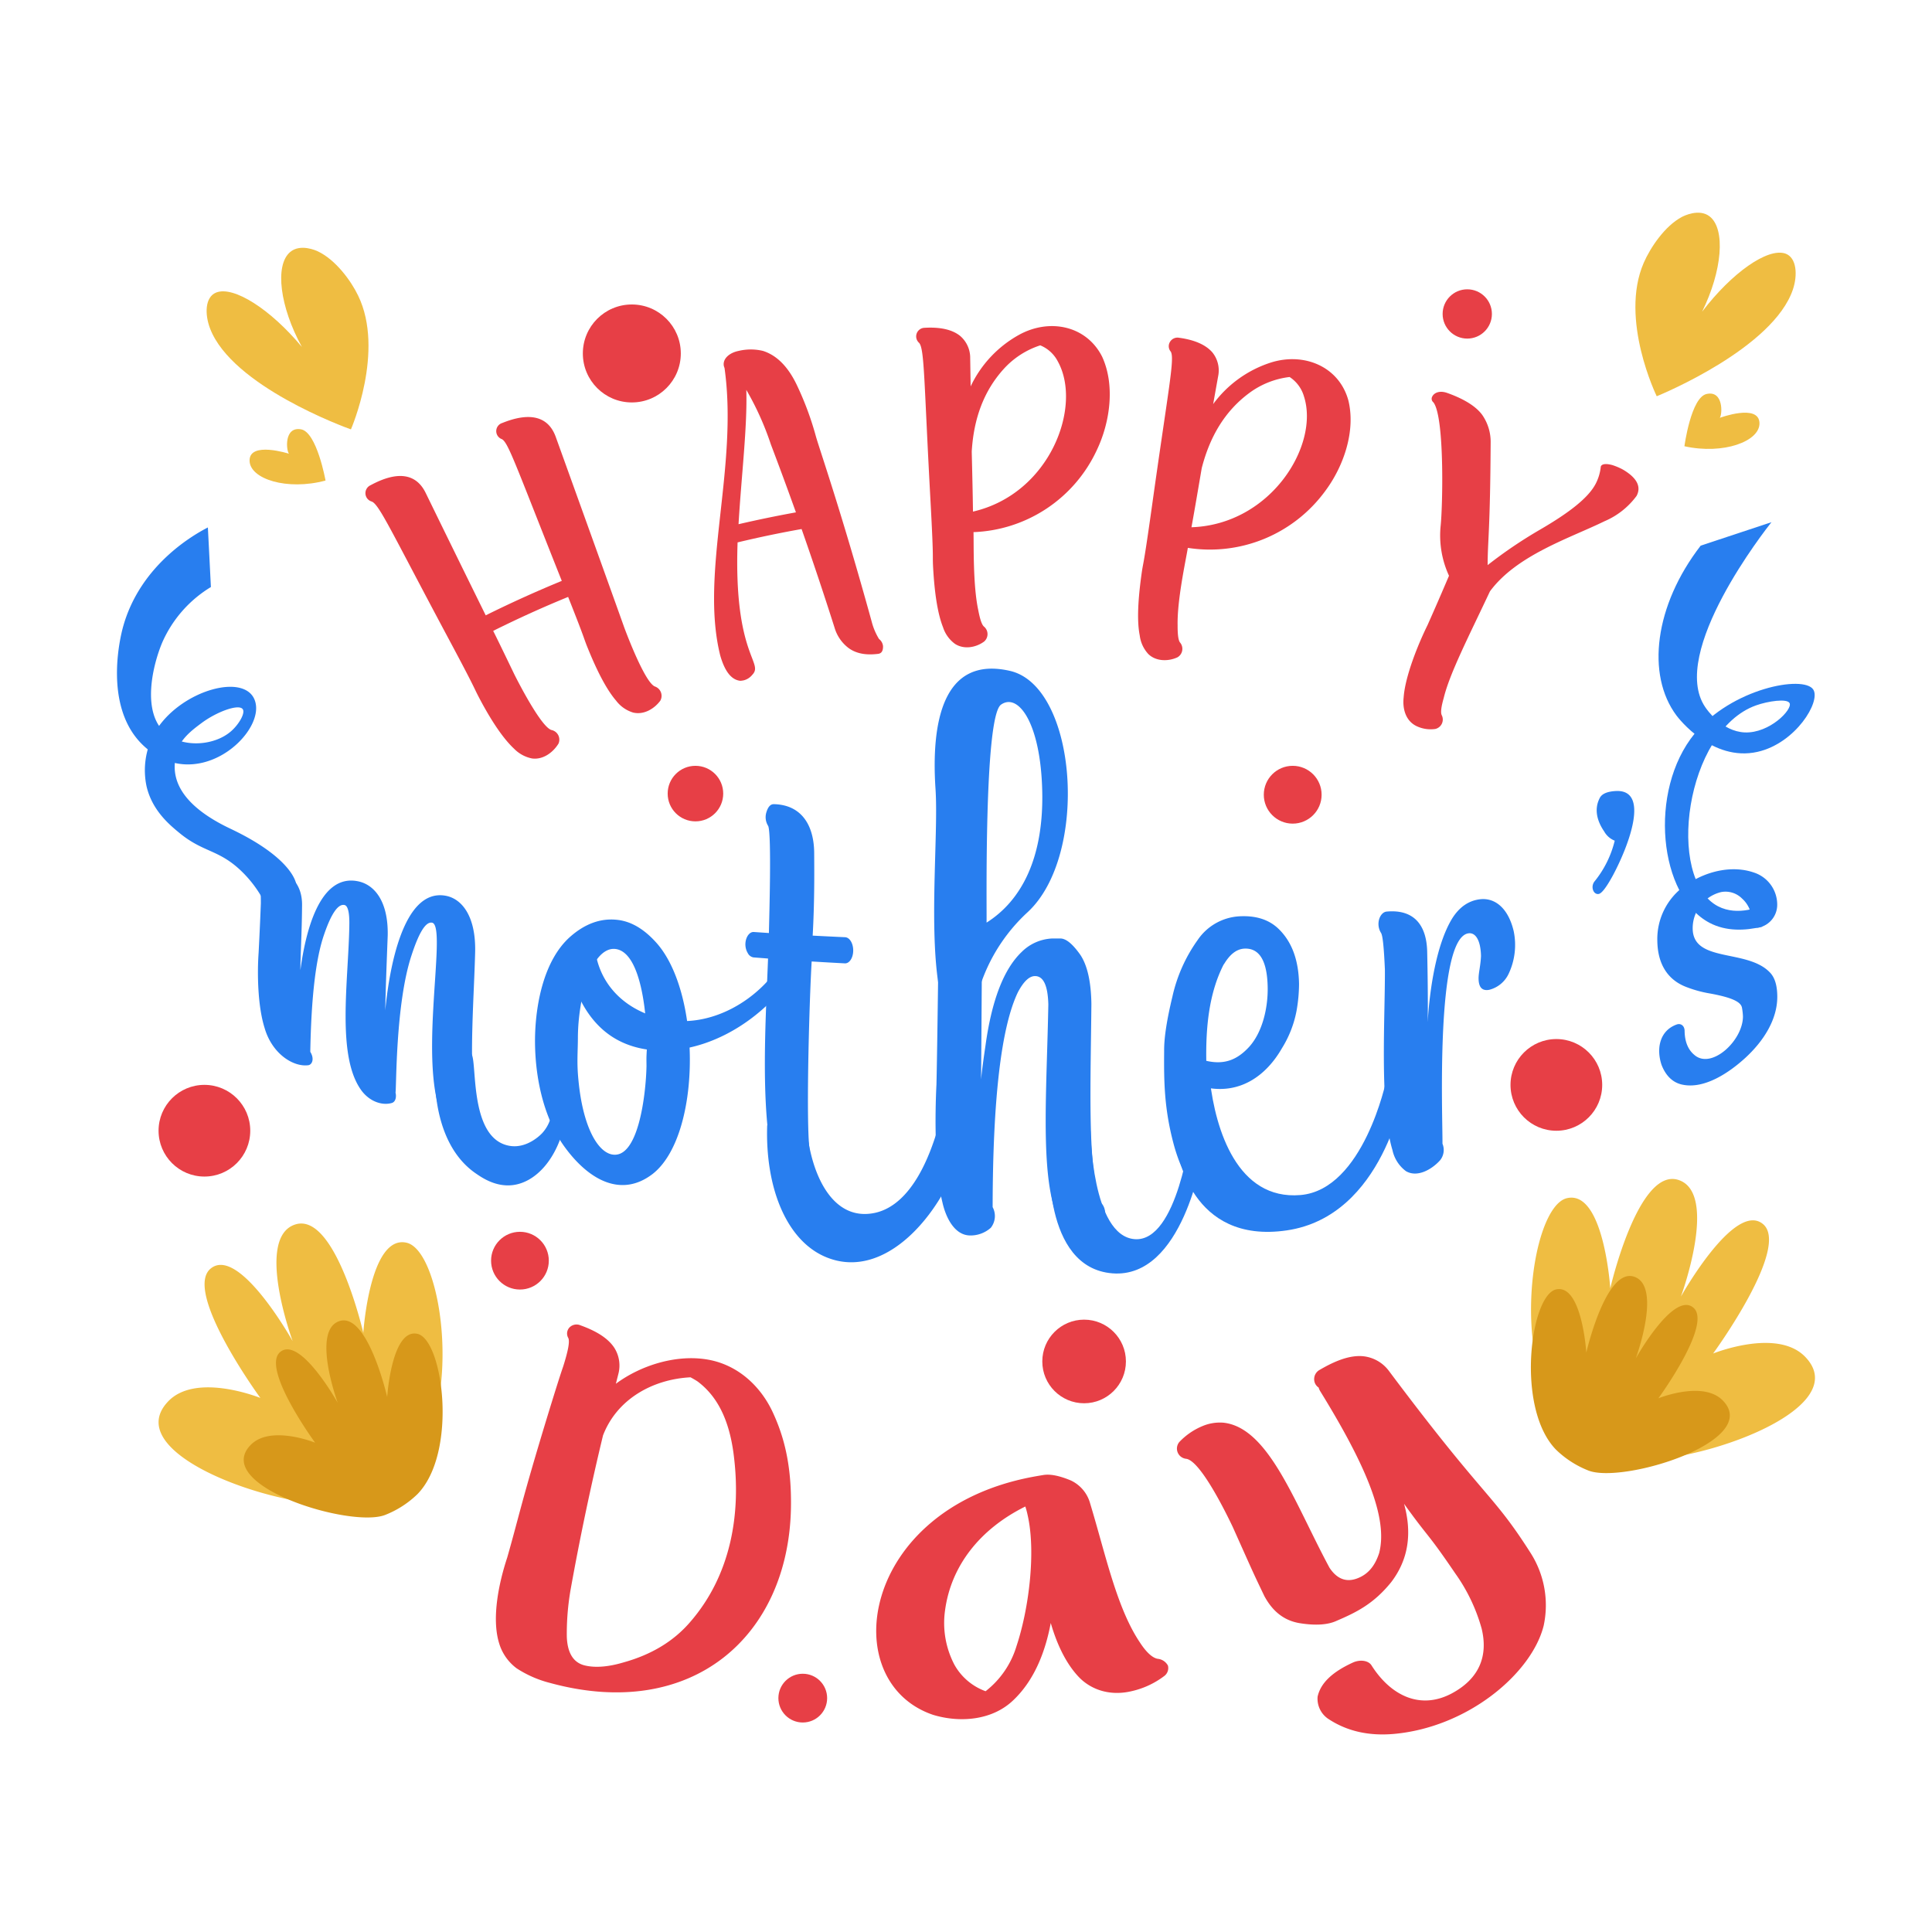 <svg id="Happy_Mother_s_Day" height="512" viewBox="0 0 512 512" width="512" xmlns="http://www.w3.org/2000/svg" data-name="Happy Mother's Day"><path d="m451.07 82.61c5.34-10.82 6.28-21.92 2-25.26-2.8-2.18-6.91-.09-7.33.13-4.55 2.4-8.38 8.14-10.14 12.18-6.5 15 3.45 35.35 3.45 35.35 1.48-.6 30.92-12.83 36.1-28.33 1.27-3.8 1-8.41-2-9.48-4.73-1.61-14.25 5.14-22.08 15.41z" fill="#efbd42"/><path d="m455.76 110.73s10.36-3.84 10.52 1.38c.14 4.84-9.56 8.44-19.89 6.15 0 0 1.73-13 5.91-13.86 4.49-.97 4.15 5.48 3.46 6.33z" fill="#efbd42"/><path d="m80 91.94c-5.81-10.57-7.25-21.62-3.12-25.14 2.71-2.31 6.91-.4 7.33-.2 4.69 2.2 8.79 7.76 10.69 11.72 7.16 14.68-1.9 35.47-1.9 35.47-1.51-.53-31.47-11.45-37.32-26.71-1.44-3.74-1.4-8.36 1.62-9.56 4.64-1.82 14.45 4.48 22.7 14.42z" fill="#efbd42"/><path d="m76.58 120.24s-10.52-3.38-10.44 1.85c.07 4.84 9.92 8 20.13 5.26 0 0-2.3-12.86-6.51-13.58-4.53-.77-3.91 5.65-3.18 6.47z" fill="#efbd42"/><circle cx="184.3" cy="210.31" fill="#e73f46" r="7.36"/><circle cx="167.44" cy="93.67" fill="#e73f46" r="12.98"/><circle cx="342.58" cy="210.61" fill="#e73f46" r="7.66"/><circle cx="388.84" cy="83.2" fill="#e73f46" r="6.53"/><circle cx="412.45" cy="287.51" fill="#e73f46" r="12.15"/><circle cx="137.79" cy="334.09" fill="#e73f46" r="7.65"/><circle cx="287.3" cy="360.8" fill="#e73f46" r="11.08"/><circle cx="212.74" cy="450.02" fill="#e73f46" r="6.46"/><circle cx="54.17" cy="299.65" fill="#e73f46" r="12.15"/><path d="m212.43 140.2q4.56 13 8.73 26.12a10.43 10.43 0 0 0 3.78 5.46c2 1.43 4.55 1.9 7.76 1.5.92-.11 1.35-.8 1.31-2.08a2.75 2.75 0 0 0 -1.06-1.86 16.79 16.79 0 0 1 -1.95-4.63c-8-29-13.67-45.21-14.76-49a81.55 81.55 0 0 0 -5.16-13.86c-2.29-4.72-5.25-7.71-8.9-8.86a13.86 13.86 0 0 0 -6.42 0c-2.6.52-4.33 2.2-3.92 4.06.06.16.11.33.17.49 3.71 26.45-6.61 54.27-1.14 76.17 1.22 4.28 3 6.48 5.33 6.71a5.81 5.81 0 0 0 1-.15 4.25 4.25 0 0 0 2.14-1.41c3.22-3.3-4.94-5-3.87-35.12q8.46-2.03 16.96-3.54zm-14.65-36.88a77.18 77.18 0 0 1 6.51 14.46q3.42 9 6.64 18-7.63 1.38-15.21 3.14c.75-12.73 2.36-25.87 2.06-35.6z" fill="#e73f46"/><path d="m148 197.08a2.61 2.61 0 0 0 -1.76-3.6c-2.63-.51-8.72-12.34-9.92-14.74-2.16-4.47-4-8.31-5.62-11.55q9.81-4.89 19.86-9c5.22 13.14 3.76 10.09 5.53 14.36q3.78 9.18 7.19 13.14a8.9 8.9 0 0 0 4.49 3.14c2.76.67 5.52-.89 7.2-3.11a2.62 2.62 0 0 0 -1.35-3.77c-2.54-.82-7.31-13.28-8.22-15.75q-3-8.44-18.13-50.44c-1.93-5.31-6.67-6.69-14.15-3.67a2.26 2.26 0 0 0 -.09 4.3c1.7 1 3.54 6.61 15.85 37.55q-10.2 4.19-20.16 9.13-8-16.23-15.93-32.48c-2.49-5.07-7.39-5.9-14.59-2a2.31 2.31 0 0 0 .3 4.32c2 .74 5.22 8 20.42 36.44 8.26 15.44 6 11.77 8.82 17q4.62 8.46 8.52 12.09a9.1 9.1 0 0 0 4.74 2.56c2.82.38 5.48-1.47 7-3.92z" fill="#e73f46"/><path d="m270.06 88.73a30.55 30.55 0 0 0 -12.83 13.67l-.12-7.5a7.61 7.61 0 0 0 -2.69-5.9c-2.06-1.65-5.21-2.37-9.4-2.13a2.28 2.28 0 0 0 -1.44 4c1.43 1.64 1.27 10.06 3 41.66 1 18.37.42 13.37.77 18.94q.63 9.9 2.56 14.75a8.78 8.78 0 0 0 3.18 4.42c2.35 1.52 5.5 1 7.71-.62a2.6 2.6 0 0 0 0-3.94c-.58-.44-1.08-1.89-1.56-4.43-1.4-6.52-1.16-17-1.25-20.63a37.57 37.57 0 0 0 32.64-21.66c3.6-7.51 4.9-17.32 1.45-24.83-4.15-8.23-13.91-10.26-22.02-5.8zm-12.21 46.85c-.06-4.77-.19-10.11-.33-15.89.51-8.72 3.18-16 8.36-21.78a22.29 22.29 0 0 1 9.8-6.39 9.13 9.13 0 0 1 4.68 4.31c6.52 11.87-2.07 35.03-22.51 39.75z" fill="#e73f46"/><path d="m336.75 96.09a30.58 30.58 0 0 0 -15.25 11l1.32-7.38a7.6 7.6 0 0 0 -1.52-6.31c-1.72-2-4.68-3.33-8.84-3.89a2.31 2.31 0 0 0 -2.4 1.09 2.19 2.19 0 0 0 .21 2.59c1.09 1.89-.67 10-5.06 41.47-2.56 18.19-2.11 13-2.86 18.73-.85 6.56-1 11.54-.31 15a8.86 8.86 0 0 0 2.29 4.95c2 1.94 5.22 2 7.7.86a2.59 2.59 0 0 0 .74-3.87c-.49-.54-.7-2.06-.69-4.64-.13-6.63 2.06-16.65 2.71-20.5a37.84 37.84 0 0 0 36.36-15c5-6.67 8.15-16.06 6.18-24.08-2.48-9.02-11.79-12.82-20.58-10.02zm-21 43.64c.86-4.69 1.75-10 2.72-15.66 2.17-8.46 6.18-15.09 12.4-19.77a22.33 22.33 0 0 1 10.89-4.39 9.21 9.21 0 0 1 3.8 5.13c4.17 12.9-8.72 33.96-29.8 34.69z" fill="#e73f46"/><path d="m430.07 124.43a16.26 16.26 0 0 0 -2.85-1.2c-1.67-.43-2.68-.29-3 .39.06 0 .06 0 0 .09a12.59 12.59 0 0 1 -1.3 4.4c-1.93 3.8-7.08 7.78-15 12.37a121 121 0 0 0 -13.68 9.28c0-6.44.67-9.07.8-32.48a12.53 12.53 0 0 0 -2.23-7.32c-1.58-2.18-4.67-4.19-9.3-5.83-2.08-.74-3.64 0-4.06 1.21a1.22 1.22 0 0 0 .42 1.29c3 3.86 2.46 27.56 1.92 32.68a25.47 25.47 0 0 0 2.21 13.27c-2.91 6.85-4.83 11.15-5.68 13.06-2.5 5.07-5.95 13.58-6.34 19.2-.35 3.14.63 6.33 3.53 7.64a8.66 8.66 0 0 0 4.87.7 2.56 2.56 0 0 0 1.71-3.62c-.35-.66-.17-2.19.5-4.54 1.58-6.56 6.67-16.41 12.26-28.3 7.08-9.63 21.22-14.11 30.32-18.57a20.52 20.52 0 0 0 8.54-6.73c1.29-2.42.12-4.79-3.64-6.99z" fill="#e73f46"/><g fill="#287eef"><path d="m262.56 325.39a5 5 0 0 0 .5-5.49q.07-43.22 6.72-57c1.52-2.84 3-4.22 4.5-4.23 2.25 0 3.41 2.52 3.54 7.53-.39 21-1.88 40.67 1.21 52.69.91 4 3.22 8.55 7.32 8.39a8.38 8.38 0 0 0 5.48-2.4c1.4-1.5 1.46-4.69 0-6.05-.68-.66-1.25-2.87-1.76-6.76-1.61-10.76-1-28.45-.84-46q-.13-8.94-3-13.13c-2-2.8-3.66-4.15-5.11-4.23h-2.31a12.24 12.24 0 0 0 -8.06 3.57c-4.73 4.52-7.91 12.73-9.58 24.76-.43 2.94-.87 6-1.18 9 .09-5.75.46-70.72.47-76.62 0-8.72-3.44-13.13-10.44-13.13-.9 0-1.56.69-2 2.15a5.16 5.16 0 0 0 .46 3.91c1 2.26.63 13.65.44 31.45 0 .83-.49 43.09-.75 53.61-.43 8.48-.47 22.87 1.56 31.13.87 4 3.15 8.75 7.25 8.87a8.08 8.08 0 0 0 5.58-2.02z"/><path d="m125.62 290.13c-1.21-11.07 0-26 .3-37.87.21-9.6-3.63-14.27-8.08-14.92-11-1.67-14.67 19.26-15.74 30.39.08-4.76.32-11.36.65-19.85.17-9.29-3.72-13.63-8.14-14.38-10-1.77-13.66 13.56-15 23.59 0-4 .38-9.39.44-17.19.06-5.78-3.32-9.33-10.15-10.71a1.59 1.59 0 0 0 -1.93.91 2.48 2.48 0 0 0 .47 2.51c.46.77.69 3 .69 6.75-.07 1.85-.24 6.28-.59 13.07-.41 5.72-.22 14.21 1.56 19.92 2 7 7.74 10.52 11.69 9.93 1-.24 1.54-1.76.44-3.54.26-14.52 1.46-24.84 3.7-31.2 1.87-5.44 3.68-8.07 5.37-7.7.88.19 1.33 1.94 1.28 5.19-.2 14.81-3.58 35.22 3.42 44.24 2.36 2.94 5.66 3.73 7.93 3 .64-.24 1-.93 1-1.86a3.8 3.8 0 0 0 -.11-.85c.25-1.49 0-23.38 4.17-36.18 2-6.17 3.8-9.18 5.51-8.86 4.44.81-5 41.76 4.26 54.12 2.49 3 5.78 3.53 8.13 2.48a2.24 2.24 0 0 0 1-2.14 4.21 4.21 0 0 0 -.82-2.77c-.61-.78-1.07-2.78-1.45-6.08z"/><path d="m174.21 250.14c-3.36-3.86-6.92-6-10.71-6.38-4.38-.47-8.56 1.08-12.47 4.56-6.7 6-9 17.16-9.23 26.16-.22 10.06 2 21.6 8 29.69 6.26 8.5 14.84 13.37 23.21 6.9 12.75-10.07 12.99-47.21 1.2-60.93zm-2.88 32.37c-.15 7.46-2.17 25.17-9.39 23.38-3.85-1-7.5-7.77-8.63-19.48-.51-5-.15-7.56-.16-11.92a54.05 54.05 0 0 1 .58-7c1.63-11.15 5.53-16.46 9.37-16 7.19.87 8.47 19.23 8.32 26.51-.13 2.64-.11 1.81-.09 4.51z"/><path d="m392.26 238.31c-3.05.35-5.53 2.07-7.44 5.13-8.75 14.38-5.76 48.41-6.6 8.8-.15-7.12-3.53-11.33-10.76-10.66-1.74.16-3 3.25-1.45 5.69.44.76.75 3.95 1 9.66.08 12.25-1.46 36.45 2 47.83a9.4 9.4 0 0 0 3.57 5.6c2.93 1.74 6.72-.32 9-2.81a4.32 4.32 0 0 0 .69-4.45c.07-6.89-1.91-54.59 6.9-55.76 1.91-.26 3.22 1.93 3.31 6-.12 2.71-.68 4.5-.64 6.1.05 2.28 1 3.21 2.82 2.87a7.79 7.79 0 0 0 5.12-4.19 17.93 17.93 0 0 0 1.36-11.37c-1.39-5.9-4.81-8.89-8.88-8.44z"/><path d="m456.12 236.41a6.2 6.2 0 0 1 5.57 1.74 7.67 7.67 0 0 1 2.53 5.94 1.59 1.59 0 0 0 2.09 1.68 6.18 6.18 0 0 0 4.67-6 8.94 8.94 0 0 0 -6.18-8.54c-5.6-1.93-12-.45-16.88 2.58a17.34 17.34 0 0 0 -8.71 15.59c.1 6.06 2.71 10.27 7.69 12.17a32 32 0 0 0 6.42 1.74c5.35 1 8.09 2.11 8.33 3.8a15.92 15.92 0 0 1 .25 2.25c0 6.45-8.38 14.15-12.88 10.2-1.7-1.4-2.54-3.57-2.58-6.33 0-1.38-1-2.14-2.12-1.72-4.43 1.6-5.45 6.29-4 10.67 1.15 3 3.1 4.85 5.77 5.31 5.71 1.07 12.09-3.18 16.36-7.07 5-4.57 8.54-10.28 8.55-16.23 0-2.92-.62-5.1-1.94-6.46-6-6.34-20.36-2.51-20.48-11.62a9.84 9.84 0 0 1 7.54-9.7z"/><path d="m428.2 209.63c-2.26.12-3.65.73-4.22 1.79-1.6 3-.74 6.18 1.15 8.93a5.51 5.51 0 0 0 2.79 2.44 27.42 27.42 0 0 1 -5.26 10.68c-1.24 1.39-.45 3.67 1 3.44.81-.12 2.11-1.85 3.82-5 4.28-8.04 9.78-22.76.72-22.28z"/><path d="m32.54 166.39c-.55 2.05-5.35 20.93 5.41 31.14 13.59 12.89 31-1.94 29.88-10.67-1.25-9.42-20.53-4.15-27 7.6a20.43 20.43 0 0 0 -2 13.89c1.49 6.46 6.15 10.28 8.77 12.43 6.28 5.15 10.28 4.3 16.23 9.94a31.33 31.33 0 0 1 5.36 6.74 13.91 13.91 0 0 0 6.78.79c3.5-.55 2.52-3.95 2.52-3.95s-.6-6.71-17.44-14.69c-17.09-8.1-14.91-16.77-14.37-19.67.71-3.85 4.28-6.5 6.7-8.3 4-3 9.85-5.15 10.92-3.73.79 1-.95 4-3 5.82-4.36 3.87-12.43 4.46-17.07.87-7-5.43-3.71-18.51-1.2-24.41a32.42 32.42 0 0 1 12.86-14.62q-.39-7.9-.8-15.79c-3.17 1.64-17.99 9.66-22.55 26.61z"/><path d="m115.3 283.06c-.13 2.51-.74 20 10.82 27.93 1.61 1.11 5.27 3.63 9.79 3.07 6.31-.79 11.81-7.25 13.75-16.38l-3.51-7.75c.12.54 1.36 6.22-2.49 10.39-.27.29-3.87 4.07-8.48 3.36-11.53-1.78-8.37-24.39-10.53-24.57-1-.08-1.27 5.25-4.21 5.86a5.44 5.44 0 0 1 -5.14-1.91z"/><path d="m157.55 248.12c-.34 10.45 6.27 19.28 18.2 21.93 12.49 2.77 25.81-5.06 32-16l2.64 4.17c-13.53 19-34.94 24.53-47.6 16.88-9.3-5.61-11.76-17.06-12.39-20.72a14.49 14.49 0 0 1 7.15-6.26z"/><path d="m218 315.2c-1.94-1-3.12-5.12-3.63-12.4-.68-10 .14-38 .73-48q4.4.27 8.79.5c1.21.06 2.2-1.44 2.22-3.36s-.93-3.51-2.15-3.57c-2.86-.13-5.73-.27-8.59-.42.48-8.73.44-15.89.4-21.75 0-7.34-3.24-12.93-10.71-13.09-.9 0-1.51.72-1.95 2.12a4.35 4.35 0 0 0 .48 3.68c.92 2.37.26 24.28.18 28.35l-4-.27c-1.74-.12-3.07 3.14-1.6 5.59a2.08 2.08 0 0 0 1.49 1.14l3.88.3c-.92 25.06-4.21 68 13.62 70.3a9.29 9.29 0 0 0 6.54-1.41c-2.7-1.31-4.62-3.09-5.7-7.71z"/><path d="m203.31 298.27c-.52 16.37 5 30.09 15.06 34.65 17.36 7.82 34.25-14.71 37.73-33l-6.14-7a49.92 49.92 0 0 1 -1.76 7.31c-1.5 4.65-6.12 19-16.37 21.2-11.77 2.48-17.36-11.47-18.13-23.69 0-.06-5.85-8.39-10.39.53z"/><path d="m267.65 177.79c-17.84-4.09-20.9 13.76-19.73 31.29s-5.07 63.4 9.52 67.38a46.1 46.1 0 0 1 14.89-34.72c16.37-15.12 13.16-59.86-4.68-63.95zm-6.2 66.71c.1-2.62-.73-54.54 3.83-57.76s10.48 4.84 10.92 22.79-5.59 29.2-14.75 34.97z"/><path d="m289 299.73s.3 27.78 11.7 28.66 14.91-28.66 14.91-28.66l3 6.43s-5.08 32.75-23.8 31.29-16.67-31.58-16.67-31.58 2.96-7.02 10.86-6.14z"/><path d="m330.35 311.89c-6.77-2.23-9.63-16.51-10.33-23.6 8.6 1.55 15.44-3.06 19.72-10.52a28.84 28.84 0 0 0 3.85-9.85 41.56 41.56 0 0 0 .67-7.15c-.11-6.51-2-11.45-5.69-14.86-2.51-2.27-5.84-3.3-10.07-3.08a14.31 14.31 0 0 0 -11.12 6.3 41.08 41.08 0 0 0 -6.7 15.08c-1.46 6.06-2.21 10.85-2.17 14.33-.07 7.91 0 14.93 2.37 24.09 2.56 10 8.56 20.36 18.7 18.93a14.58 14.58 0 0 0 4.76-1.57 1.84 1.84 0 0 1 -.46-.08c-.32-.17-2.06-4.35-3.53-8.02zm-6-56.34c1.6-2.68 3.34-4 5.33-4.15 4.05-.25 6.16 3.17 6.27 10.31.08 5.29-1.32 11.76-4.93 15.74-3.19 3.45-6.57 4.78-11.34 3.68-.14-8.61.64-17.86 4.63-25.58z"/><path d="m312.1 305s3.21 24.86 28.95 21.06 31-37.14 31-37.14l-4.68-2.63s-6 29-22.74 30.41-22.5-17.33-24-30.41c-.05-.01-10.76 2.63-8.53 18.71z"/><path d="m450.7 144.6c-12.25 15.86-14.47 34.22-6.43 45 .53.72 9.47 12.35 21.49 9.65 10.08-2.26 16.85-13.35 14.77-16.52-2.57-3.9-21.63-.3-31.44 11.7-12.4 15.18-9.45 43.14 4 50.15 4.36 2.28 9.36 2.1 13.9 1l1-6c-1.35.64-7.4 3.35-12.7.59-13.93-7.27-8.71-46.51 10.06-53.23 3.19-1.14 8.32-1.9 8.92-.58.78 1.68-5.31 8-11.88 7.74-6.1-.26-10.06-6.07-10.49-6.71-9.77-14.37 16.2-47.3 17.55-49z"/></g><path d="m145.78 446c37.67 10.29 63.23-12.44 63.83-46.45.2-11.67-2-19.29-4.94-25.54-3.27-6.84-9.17-12.21-16.8-13.65-8.38-1.57-17.94 1.37-24.66 6.35l.63-2.48a8.77 8.77 0 0 0 -1.08-7.11c-1.65-2.46-4.63-4.35-8.94-5.9a2.61 2.61 0 0 0 -2.89.56 2.34 2.34 0 0 0 -.31 2.83c.41 1-.1 3.49-1.37 7.52q-1.06 3-4.44 14.05c-6.6 21.71-7.13 25.13-10.39 36.59-2.19 6.6-4.18 16-2.17 22.63a12.87 12.87 0 0 0 4.66 6.72 29.52 29.52 0 0 0 8.87 3.88zm14.05-65.66c3.71-9.59 13.17-14.83 23.17-15.34.62.34 1.23.68 1.84 1.08 5.26 3.92 8.34 10.14 9.54 19 2.14 16-.68 32.38-11.52 44.82-4.3 5-10.17 8.58-17.54 10.63-4.14 1.25-7.66 1.49-10.38.82-3-.74-4.59-3.32-4.73-7.67a68.43 68.43 0 0 1 1-12.38q3.72-20.69 8.62-41z" fill="#e73f46"/><path d="m247.27 454.45c7.2 2.19 15.81 1.45 21.34-3.95 5.88-5.62 8.56-13.53 9.85-20.39 1.82 6.3 4.35 11.06 7.4 14.28s8.07 5.26 14.24 3.74a22.51 22.51 0 0 0 8.48-4 2.61 2.61 0 0 0 .93-2.74 3.45 3.45 0 0 0 -2.7-1.79c-1.29-.2-2.93-1.58-4.65-4.22-6.19-9.14-9.12-23.26-13.24-36.88a9.49 9.49 0 0 0 -5.13-6.16c-3-1.25-5.42-1.75-7.27-1.45s-2.95.51-3.2.56c-45.4 8.74-51.82 54.25-26.05 63zm3.16-27.56c1.56-11.93 9.29-21.7 21.29-27.65a19.76 19.76 0 0 1 .6 2.23c2.21 9.55.44 24.63-2.95 34.81a23.8 23.8 0 0 1 -8.18 11.91 15.5 15.5 0 0 1 -8.25-7 23.82 23.82 0 0 1 -2.51-14.3z" fill="#e73f46"/><path d="m361.2 359.41c-3.29-.29-7 1-11.44 3.6a2.79 2.79 0 0 0 -1.47 2.83 2.59 2.59 0 0 0 1.17 1.88 3.61 3.61 0 0 0 .35.86c12.08 19.59 18.11 33.66 15.68 43-1 3.06-2.56 5.12-4.83 6.28-3.37 1.72-6.14.9-8.32-2.38-9.24-17.12-16.1-37.24-28.2-38.46a11.87 11.87 0 0 0 -5.33.85 17.82 17.82 0 0 0 -6.28 4.28 2.72 2.72 0 0 0 1.85 4.45c3.82.57 10.64 14.55 12.31 18.06 5.58 12.46 5.29 11.88 8.37 18.3 2.22 4.14 5.31 6.55 9.45 7.21s7.41.43 9.69-.63c5.18-2.22 9.81-4.46 14.49-10.26 4.58-6 5.56-12.93 3.4-20.76 6.76 9.44 5.93 7.21 13.56 18.44a46.72 46.72 0 0 1 7 14.63c1.8 7.43-.77 13.3-7.8 17.12-8.54 4.61-16.4.52-21.4-7.39-.83-1.3-3.06-1.6-5-.69-5.43 2.5-8.49 5.43-9.27 9a6.42 6.42 0 0 0 3 6c4.76 3.1 10.41 4.45 17.07 3.89 19.77-1.71 36.71-16.11 39.84-28.71a25.74 25.74 0 0 0 -3.5-19.31c-10.27-16.11-11.71-13.73-37.45-48.11a9.76 9.76 0 0 0 -6.94-3.98z" fill="#e73f46"/><path d="m95.44 397.83a36.7 36.7 0 0 0 12.29-7.83c15.4-15.72 9.75-58.47 0-60.67s-11.45 23.89-11.45 23.89-7.41-32.25-18.1-28.7-.62 30.9-.62 30.9-14.15-25.33-21.69-19.27 13.13 34.32 13.13 34.32c-1.5-.59-17.35-6.55-24.46.94-14.49 15.29 37.79 31.47 50.9 26.42z" fill="#efbd42"/><path d="m102 401.5a25.82 25.82 0 0 0 8.61-5.52c10.79-11 6.83-41 0-42.5s-8 16.74-8 16.74-5.19-22.6-12.67-20.11-.44 21.65-.44 21.65-9.91-17.75-15.2-13.5 9.21 24.07 9.21 24.07c-1-.41-12.16-4.59-17.14.66-10.21 10.71 26.42 22.01 35.63 18.51z" fill="#d7981a"/><path d="m427.58 386.06a36.73 36.73 0 0 1 -12.29-7.88c-15.4-15.71-9.75-58.46 0-60.66s11.45 23.89 11.45 23.89 7.41-32.25 18.1-28.7.62 30.9.62 30.9 14.15-25.33 21.69-19.27-13.15 34.35-13.15 34.35c1.5-.58 17.35-6.55 24.46.95 14.54 15.28-37.77 31.46-50.88 26.42z" fill="#efbd42"/><path d="m421 389.73a26 26 0 0 1 -8.61-5.52c-10.79-11-6.83-41 0-42.5s8 16.73 8 16.73 5.18-22.59 12.67-20.1.44 21.65.44 21.65 9.91-17.75 15.2-13.5-9.21 24.07-9.21 24.07c1.05-.41 12.16-4.59 17.14.66 10.23 10.71-26.4 22.04-35.63 18.51z" fill="#d7981a"/></svg>
